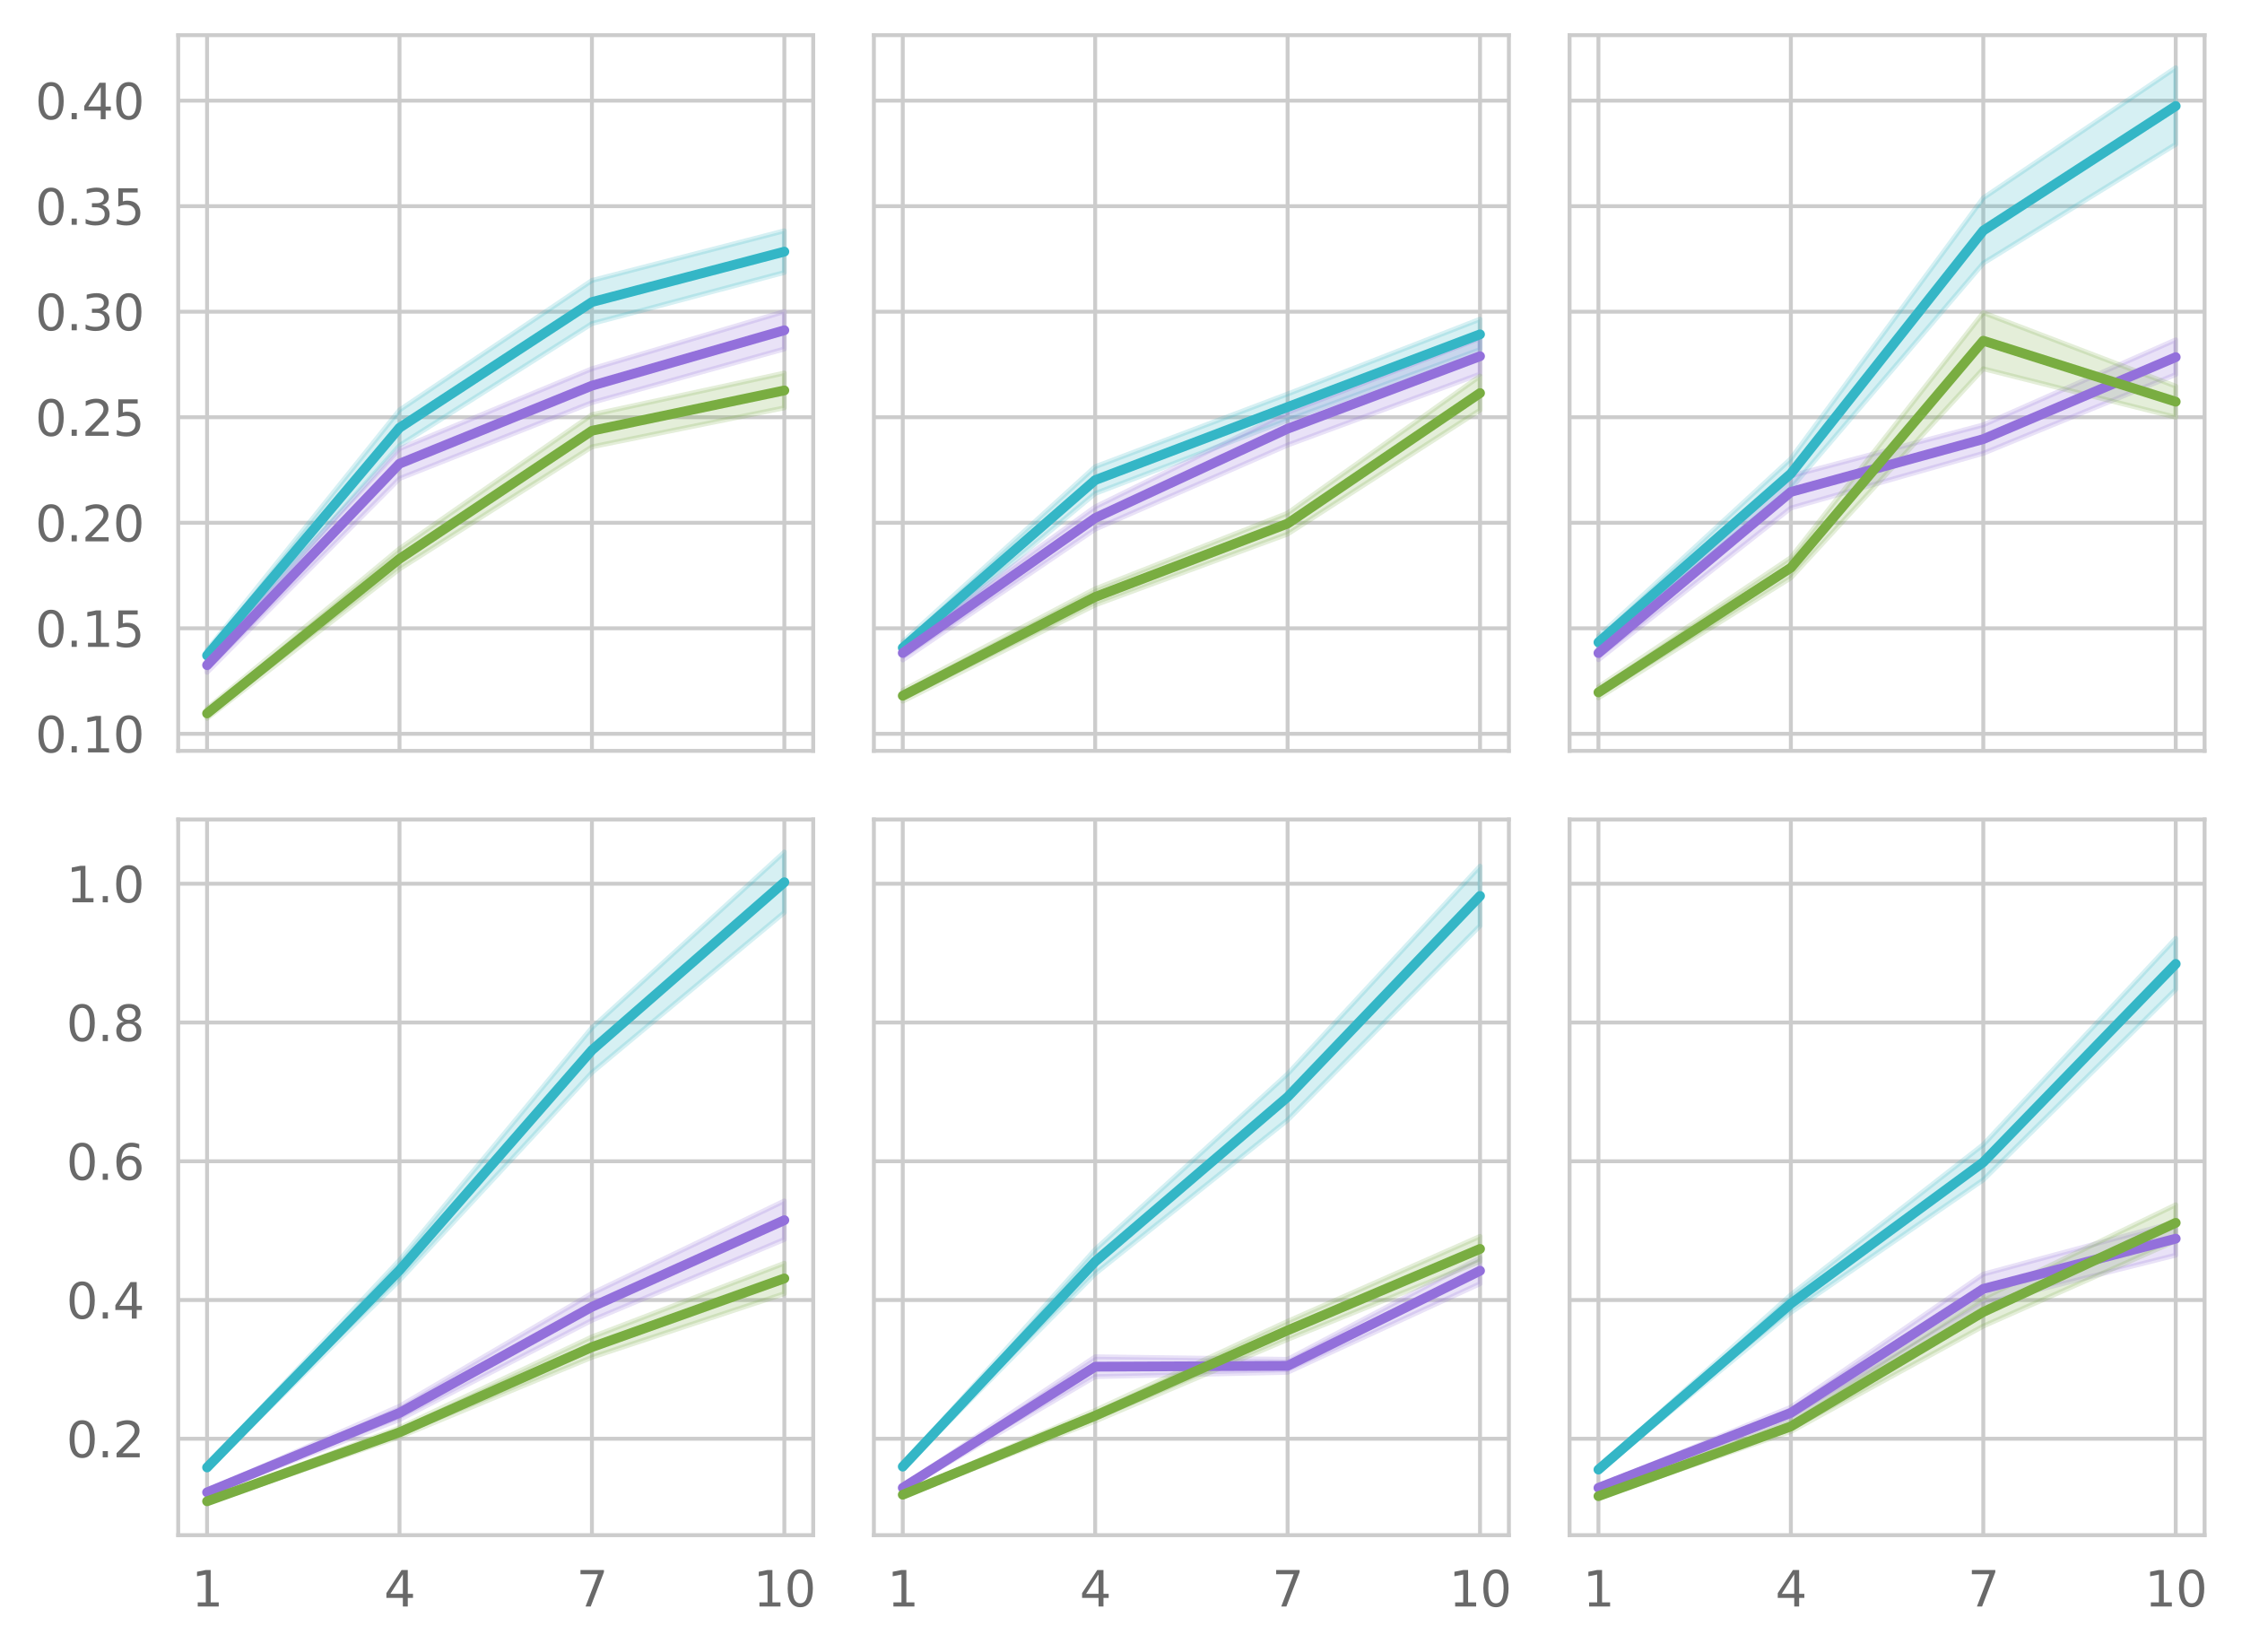 <?xml version="1.0" encoding="utf-8" standalone="no"?>
<!DOCTYPE svg PUBLIC "-//W3C//DTD SVG 1.1//EN"
  "http://www.w3.org/Graphics/SVG/1.1/DTD/svg11.dtd">
<svg xmlns:xlink="http://www.w3.org/1999/xlink" width="458.776pt" height="337.998pt" viewBox="0 0 458.776 337.998" xmlns="http://www.w3.org/2000/svg" version="1.1">
 <defs>
  <style type="text/css">*{stroke-linejoin: round; stroke-linecap: butt}</style>
 </defs>
 <g id="figure_1">
  <g id="patch_1">
   <path d="M 0 337.998 
L 458.776 337.998 
L 458.776 0 
L 0 0 
z
" style="fill: #ffffff"/>
  </g>
  <g id="axes_1">
   <g id="patch_2">
    <path d="M 36.466 153.638 
L 166.407 153.638 
L 166.407 7.2 
L 36.466 7.2 
z
" style="fill: #ffffff"/>
   </g>
   <g id="matplotlib.axis_1">
    <g id="xtick_1">
     <g id="line2d_1">
      <path d="M 42.372 153.638 
L 42.372 7.2 
" clip-path="url(#pba2d7ca637)" style="fill: none; stroke: #cccccc; stroke-width: 0.8; stroke-linecap: round"/>
     </g>
    </g>
    <g id="xtick_2">
     <g id="line2d_2">
      <path d="M 81.748 153.638 
L 81.748 7.2 
" clip-path="url(#pba2d7ca637)" style="fill: none; stroke: #cccccc; stroke-width: 0.8; stroke-linecap: round"/>
     </g>
    </g>
    <g id="xtick_3">
     <g id="line2d_3">
      <path d="M 121.124 153.638 
L 121.124 7.2 
" clip-path="url(#pba2d7ca637)" style="fill: none; stroke: #cccccc; stroke-width: 0.8; stroke-linecap: round"/>
     </g>
    </g>
    <g id="xtick_4">
     <g id="line2d_4">
      <path d="M 160.5 153.638 
L 160.5 7.2 
" clip-path="url(#pba2d7ca637)" style="fill: none; stroke: #cccccc; stroke-width: 0.8; stroke-linecap: round"/>
     </g>
    </g>
   </g>
   <g id="matplotlib.axis_2">
    <g id="ytick_1">
     <g id="line2d_5">
      <path d="M 36.466 150.156 
L 166.407 150.156 
" clip-path="url(#pba2d7ca637)" style="fill: none; stroke: #cccccc; stroke-width: 0.8; stroke-linecap: round"/>
     </g>
     <g id="text_1">
      <!-- 0.10 -->
      <g style="fill: #696969" transform="translate(7.2 153.955) scale(0.1 -0.1)">
       <defs>
        <path id="DejaVuSans-30" d="M 2034 4250 
Q 1547 4250 1301 3770 
Q 1056 3291 1056 2328 
Q 1056 1369 1301 889 
Q 1547 409 2034 409 
Q 2525 409 2770 889 
Q 3016 1369 3016 2328 
Q 3016 3291 2770 3770 
Q 2525 4250 2034 4250 
z
M 2034 4750 
Q 2819 4750 3233 4129 
Q 3647 3509 3647 2328 
Q 3647 1150 3233 529 
Q 2819 -91 2034 -91 
Q 1250 -91 836 529 
Q 422 1150 422 2328 
Q 422 3509 836 4129 
Q 1250 4750 2034 4750 
z
" transform="scale(0.016)"/>
        <path id="DejaVuSans-2e" d="M 684 794 
L 1344 794 
L 1344 0 
L 684 0 
L 684 794 
z
" transform="scale(0.016)"/>
        <path id="DejaVuSans-31" d="M 794 531 
L 1825 531 
L 1825 4091 
L 703 3866 
L 703 4441 
L 1819 4666 
L 2450 4666 
L 2450 531 
L 3481 531 
L 3481 0 
L 794 0 
L 794 531 
z
" transform="scale(0.016)"/>
       </defs>
       <use xlink:href="#DejaVuSans-30"/>
       <use xlink:href="#DejaVuSans-2e" x="63.623"/>
       <use xlink:href="#DejaVuSans-31" x="95.41"/>
       <use xlink:href="#DejaVuSans-30" x="159.033"/>
      </g>
     </g>
    </g>
    <g id="ytick_2">
     <g id="line2d_6">
      <path d="M 36.466 128.563 
L 166.407 128.563 
" clip-path="url(#pba2d7ca637)" style="fill: none; stroke: #cccccc; stroke-width: 0.8; stroke-linecap: round"/>
     </g>
     <g id="text_2">
      <!-- 0.15 -->
      <g style="fill: #696969" transform="translate(7.2 132.362) scale(0.1 -0.1)">
       <defs>
        <path id="DejaVuSans-35" d="M 691 4666 
L 3169 4666 
L 3169 4134 
L 1269 4134 
L 1269 2991 
Q 1406 3038 1543 3061 
Q 1681 3084 1819 3084 
Q 2600 3084 3056 2656 
Q 3513 2228 3513 1497 
Q 3513 744 3044 326 
Q 2575 -91 1722 -91 
Q 1428 -91 1123 -41 
Q 819 9 494 109 
L 494 744 
Q 775 591 1075 516 
Q 1375 441 1709 441 
Q 2250 441 2565 725 
Q 2881 1009 2881 1497 
Q 2881 1984 2565 2268 
Q 2250 2553 1709 2553 
Q 1456 2553 1204 2497 
Q 953 2441 691 2322 
L 691 4666 
z
" transform="scale(0.016)"/>
       </defs>
       <use xlink:href="#DejaVuSans-30"/>
       <use xlink:href="#DejaVuSans-2e" x="63.623"/>
       <use xlink:href="#DejaVuSans-31" x="95.41"/>
       <use xlink:href="#DejaVuSans-35" x="159.033"/>
      </g>
     </g>
    </g>
    <g id="ytick_3">
     <g id="line2d_7">
      <path d="M 36.466 106.97 
L 166.407 106.97 
" clip-path="url(#pba2d7ca637)" style="fill: none; stroke: #cccccc; stroke-width: 0.8; stroke-linecap: round"/>
     </g>
     <g id="text_3">
      <!-- 0.20 -->
      <g style="fill: #696969" transform="translate(7.2 110.769) scale(0.1 -0.1)">
       <defs>
        <path id="DejaVuSans-32" d="M 1228 531 
L 3431 531 
L 3431 0 
L 469 0 
L 469 531 
Q 828 903 1448 1529 
Q 2069 2156 2228 2338 
Q 2531 2678 2651 2914 
Q 2772 3150 2772 3378 
Q 2772 3750 2511 3984 
Q 2250 4219 1831 4219 
Q 1534 4219 1204 4116 
Q 875 4013 500 3803 
L 500 4441 
Q 881 4594 1212 4672 
Q 1544 4750 1819 4750 
Q 2544 4750 2975 4387 
Q 3406 4025 3406 3419 
Q 3406 3131 3298 2873 
Q 3191 2616 2906 2266 
Q 2828 2175 2409 1742 
Q 1991 1309 1228 531 
z
" transform="scale(0.016)"/>
       </defs>
       <use xlink:href="#DejaVuSans-30"/>
       <use xlink:href="#DejaVuSans-2e" x="63.623"/>
       <use xlink:href="#DejaVuSans-32" x="95.41"/>
       <use xlink:href="#DejaVuSans-30" x="159.033"/>
      </g>
     </g>
    </g>
    <g id="ytick_4">
     <g id="line2d_8">
      <path d="M 36.466 85.377 
L 166.407 85.377 
" clip-path="url(#pba2d7ca637)" style="fill: none; stroke: #cccccc; stroke-width: 0.8; stroke-linecap: round"/>
     </g>
     <g id="text_4">
      <!-- 0.25 -->
      <g style="fill: #696969" transform="translate(7.2 89.176) scale(0.1 -0.1)">
       <use xlink:href="#DejaVuSans-30"/>
       <use xlink:href="#DejaVuSans-2e" x="63.623"/>
       <use xlink:href="#DejaVuSans-32" x="95.41"/>
       <use xlink:href="#DejaVuSans-35" x="159.033"/>
      </g>
     </g>
    </g>
    <g id="ytick_5">
     <g id="line2d_9">
      <path d="M 36.466 63.784 
L 166.407 63.784 
" clip-path="url(#pba2d7ca637)" style="fill: none; stroke: #cccccc; stroke-width: 0.8; stroke-linecap: round"/>
     </g>
     <g id="text_5">
      <!-- 0.30 -->
      <g style="fill: #696969" transform="translate(7.2 67.583) scale(0.1 -0.1)">
       <defs>
        <path id="DejaVuSans-33" d="M 2597 2516 
Q 3050 2419 3304 2112 
Q 3559 1806 3559 1356 
Q 3559 666 3084 287 
Q 2609 -91 1734 -91 
Q 1441 -91 1130 -33 
Q 819 25 488 141 
L 488 750 
Q 750 597 1062 519 
Q 1375 441 1716 441 
Q 2309 441 2620 675 
Q 2931 909 2931 1356 
Q 2931 1769 2642 2001 
Q 2353 2234 1838 2234 
L 1294 2234 
L 1294 2753 
L 1863 2753 
Q 2328 2753 2575 2939 
Q 2822 3125 2822 3475 
Q 2822 3834 2567 4026 
Q 2313 4219 1838 4219 
Q 1578 4219 1281 4162 
Q 984 4106 628 3988 
L 628 4550 
Q 988 4650 1302 4700 
Q 1616 4750 1894 4750 
Q 2613 4750 3031 4423 
Q 3450 4097 3450 3541 
Q 3450 3153 3228 2886 
Q 3006 2619 2597 2516 
z
" transform="scale(0.016)"/>
       </defs>
       <use xlink:href="#DejaVuSans-30"/>
       <use xlink:href="#DejaVuSans-2e" x="63.623"/>
       <use xlink:href="#DejaVuSans-33" x="95.41"/>
       <use xlink:href="#DejaVuSans-30" x="159.033"/>
      </g>
     </g>
    </g>
    <g id="ytick_6">
     <g id="line2d_10">
      <path d="M 36.466 42.191 
L 166.407 42.191 
" clip-path="url(#pba2d7ca637)" style="fill: none; stroke: #cccccc; stroke-width: 0.8; stroke-linecap: round"/>
     </g>
     <g id="text_6">
      <!-- 0.35 -->
      <g style="fill: #696969" transform="translate(7.2 45.99) scale(0.1 -0.1)">
       <use xlink:href="#DejaVuSans-30"/>
       <use xlink:href="#DejaVuSans-2e" x="63.623"/>
       <use xlink:href="#DejaVuSans-33" x="95.41"/>
       <use xlink:href="#DejaVuSans-35" x="159.033"/>
      </g>
     </g>
    </g>
    <g id="ytick_7">
     <g id="line2d_11">
      <path d="M 36.466 20.598 
L 166.407 20.598 
" clip-path="url(#pba2d7ca637)" style="fill: none; stroke: #cccccc; stroke-width: 0.8; stroke-linecap: round"/>
     </g>
     <g id="text_7">
      <!-- 0.40 -->
      <g style="fill: #696969" transform="translate(7.2 24.397) scale(0.1 -0.1)">
       <defs>
        <path id="DejaVuSans-34" d="M 2419 4116 
L 825 1625 
L 2419 1625 
L 2419 4116 
z
M 2253 4666 
L 3047 4666 
L 3047 1625 
L 3713 1625 
L 3713 1100 
L 3047 1100 
L 3047 0 
L 2419 0 
L 2419 1100 
L 313 1100 
L 313 1709 
L 2253 4666 
z
" transform="scale(0.016)"/>
       </defs>
       <use xlink:href="#DejaVuSans-30"/>
       <use xlink:href="#DejaVuSans-2e" x="63.623"/>
       <use xlink:href="#DejaVuSans-34" x="95.41"/>
       <use xlink:href="#DejaVuSans-30" x="159.033"/>
      </g>
     </g>
    </g>
   </g>
   <g id="PolyCollection_1">
    <defs>
     <path id="m71ce80c321" d="M 42.372 -204.983 
L 42.372 -202.789 
L 81.748 -246.843 
L 121.124 -271.783 
L 160.5 -282.243 
L 160.5 -290.776 
L 160.5 -290.776 
L 121.124 -280.61 
L 81.748 -254.098 
L 42.372 -204.983 
z
" style="stroke: #34b6c6; stroke-opacity: 0.2"/>
    </defs>
    <g clip-path="url(#pba2d7ca637)">
     <use xlink:href="#m71ce80c321" x="0" y="337.998" style="fill: #34b6c6; fill-opacity: 0.2; stroke: #34b6c6; stroke-opacity: 0.2"/>
    </g>
   </g>
   <g id="PolyCollection_2">
    <defs>
     <path id="m68184eebaf" d="M 42.372 -203.389 
L 42.372 -200.418 
L 81.748 -240.071 
L 121.124 -255.623 
L 160.5 -266.596 
L 160.5 -274.249 
L 160.5 -274.249 
L 121.124 -262.55 
L 81.748 -246.169 
L 42.372 -203.389 
z
" style="stroke: #9370db; stroke-opacity: 0.2"/>
    </defs>
    <g clip-path="url(#pba2d7ca637)">
     <use xlink:href="#m68184eebaf" x="0" y="337.998" style="fill: #9370db; fill-opacity: 0.2; stroke: #9370db; stroke-opacity: 0.2"/>
    </g>
   </g>
   <g id="PolyCollection_3">
    <defs>
     <path id="mfb32cacf10" d="M 42.372 -193.02 
L 42.372 -191.016 
L 81.748 -221.57 
L 121.124 -246.571 
L 160.5 -254.552 
L 160.5 -261.669 
L 160.5 -261.669 
L 121.124 -253.152 
L 81.748 -225.734 
L 42.372 -193.02 
z
" style="stroke: #79ad41; stroke-opacity: 0.2"/>
    </defs>
    <g clip-path="url(#pba2d7ca637)">
     <use xlink:href="#mfb32cacf10" x="0" y="337.998" style="fill: #79ad41; fill-opacity: 0.2; stroke: #79ad41; stroke-opacity: 0.2"/>
    </g>
   </g>
   <g id="line2d_12">
    <path d="M 42.372 134.112 
L 81.748 87.528 
L 121.124 61.802 
L 160.5 51.489 
" clip-path="url(#pba2d7ca637)" style="fill: none; stroke: #34b6c6; stroke-width: 2; stroke-linecap: round"/>
   </g>
   <g id="line2d_13">
    <path d="M 42.372 136.095 
L 81.748 94.878 
L 121.124 78.912 
L 160.5 67.576 
" clip-path="url(#pba2d7ca637)" style="fill: none; stroke: #9370db; stroke-width: 2; stroke-linecap: round"/>
   </g>
   <g id="line2d_14">
    <path d="M 42.372 145.98 
L 81.748 114.346 
L 121.124 88.136 
L 160.5 79.888 
" clip-path="url(#pba2d7ca637)" style="fill: none; stroke: #79ad41; stroke-width: 2; stroke-linecap: round"/>
   </g>
   <g id="patch_3">
    <path d="M 36.466 153.638 
L 36.466 7.2 
" style="fill: none; stroke: #cccccc; stroke-width: 0.8; stroke-linejoin: miter; stroke-linecap: square"/>
   </g>
   <g id="patch_4">
    <path d="M 166.407 153.638 
L 166.407 7.2 
" style="fill: none; stroke: #cccccc; stroke-width: 0.8; stroke-linejoin: miter; stroke-linecap: square"/>
   </g>
   <g id="patch_5">
    <path d="M 36.466 153.638 
L 166.407 153.638 
" style="fill: none; stroke: #cccccc; stroke-width: 0.8; stroke-linejoin: miter; stroke-linecap: square"/>
   </g>
   <g id="patch_6">
    <path d="M 36.466 7.2 
L 166.407 7.2 
" style="fill: none; stroke: #cccccc; stroke-width: 0.8; stroke-linejoin: miter; stroke-linecap: square"/>
   </g>
  </g>
  <g id="axes_2">
   <g id="patch_7">
    <path d="M 178.822 153.638 
L 308.763 153.638 
L 308.763 7.2 
L 178.822 7.2 
z
" style="fill: #ffffff"/>
   </g>
   <g id="matplotlib.axis_3">
    <g id="xtick_5">
     <g id="line2d_15">
      <path d="M 184.729 153.638 
L 184.729 7.2 
" clip-path="url(#p84f4c139ba)" style="fill: none; stroke: #cccccc; stroke-width: 0.8; stroke-linecap: round"/>
     </g>
    </g>
    <g id="xtick_6">
     <g id="line2d_16">
      <path d="M 224.105 153.638 
L 224.105 7.2 
" clip-path="url(#p84f4c139ba)" style="fill: none; stroke: #cccccc; stroke-width: 0.8; stroke-linecap: round"/>
     </g>
    </g>
    <g id="xtick_7">
     <g id="line2d_17">
      <path d="M 263.481 153.638 
L 263.481 7.2 
" clip-path="url(#p84f4c139ba)" style="fill: none; stroke: #cccccc; stroke-width: 0.8; stroke-linecap: round"/>
     </g>
    </g>
    <g id="xtick_8">
     <g id="line2d_18">
      <path d="M 302.857 153.638 
L 302.857 7.2 
" clip-path="url(#p84f4c139ba)" style="fill: none; stroke: #cccccc; stroke-width: 0.8; stroke-linecap: round"/>
     </g>
    </g>
   </g>
   <g id="matplotlib.axis_4">
    <g id="ytick_8">
     <g id="line2d_19">
      <path d="M 178.822 150.156 
L 308.763 150.156 
" clip-path="url(#p84f4c139ba)" style="fill: none; stroke: #cccccc; stroke-width: 0.8; stroke-linecap: round"/>
     </g>
    </g>
    <g id="ytick_9">
     <g id="line2d_20">
      <path d="M 178.822 128.563 
L 308.763 128.563 
" clip-path="url(#p84f4c139ba)" style="fill: none; stroke: #cccccc; stroke-width: 0.8; stroke-linecap: round"/>
     </g>
    </g>
    <g id="ytick_10">
     <g id="line2d_21">
      <path d="M 178.822 106.97 
L 308.763 106.97 
" clip-path="url(#p84f4c139ba)" style="fill: none; stroke: #cccccc; stroke-width: 0.8; stroke-linecap: round"/>
     </g>
    </g>
    <g id="ytick_11">
     <g id="line2d_22">
      <path d="M 178.822 85.377 
L 308.763 85.377 
" clip-path="url(#p84f4c139ba)" style="fill: none; stroke: #cccccc; stroke-width: 0.8; stroke-linecap: round"/>
     </g>
    </g>
    <g id="ytick_12">
     <g id="line2d_23">
      <path d="M 178.822 63.784 
L 308.763 63.784 
" clip-path="url(#p84f4c139ba)" style="fill: none; stroke: #cccccc; stroke-width: 0.8; stroke-linecap: round"/>
     </g>
    </g>
    <g id="ytick_13">
     <g id="line2d_24">
      <path d="M 178.822 42.191 
L 308.763 42.191 
" clip-path="url(#p84f4c139ba)" style="fill: none; stroke: #cccccc; stroke-width: 0.8; stroke-linecap: round"/>
     </g>
    </g>
    <g id="ytick_14">
     <g id="line2d_25">
      <path d="M 178.822 20.598 
L 308.763 20.598 
" clip-path="url(#p84f4c139ba)" style="fill: none; stroke: #cccccc; stroke-width: 0.8; stroke-linecap: round"/>
     </g>
    </g>
   </g>
   <g id="PolyCollection_4">
    <defs>
     <path id="m570b31048a" d="M 184.729 -206.645 
L 184.729 -204.244 
L 224.105 -237.027 
L 263.481 -252.043 
L 302.857 -266.475 
L 302.857 -272.694 
L 302.857 -272.694 
L 263.481 -257.38 
L 224.105 -242.503 
L 184.729 -206.645 
z
" style="stroke: #34b6c6; stroke-opacity: 0.2"/>
    </defs>
    <g clip-path="url(#p84f4c139ba)">
     <use xlink:href="#m570b31048a" x="0" y="337.998" style="fill: #34b6c6; fill-opacity: 0.2; stroke: #34b6c6; stroke-opacity: 0.2"/>
    </g>
   </g>
   <g id="PolyCollection_5">
    <defs>
     <path id="m0df72a0b49" d="M 184.729 -205.825 
L 184.729 -202.957 
L 224.105 -229.711 
L 263.481 -246.925 
L 302.857 -261.457 
L 302.857 -268.764 
L 302.857 -268.764 
L 263.481 -253.628 
L 224.105 -234.289 
L 184.729 -205.825 
z
" style="stroke: #9370db; stroke-opacity: 0.2"/>
    </defs>
    <g clip-path="url(#p84f4c139ba)">
     <use xlink:href="#m0df72a0b49" x="0" y="337.998" style="fill: #9370db; fill-opacity: 0.2; stroke: #9370db; stroke-opacity: 0.2"/>
    </g>
   </g>
   <g id="PolyCollection_6">
    <defs>
     <path id="me1d566128f" d="M 184.729 -196.751 
L 184.729 -194.523 
L 224.105 -214.212 
L 263.481 -228.722 
L 302.857 -254.09 
L 302.857 -261.051 
L 302.857 -261.051 
L 263.481 -233.006 
L 224.105 -217.511 
L 184.729 -196.751 
z
" style="stroke: #79ad41; stroke-opacity: 0.2"/>
    </defs>
    <g clip-path="url(#p84f4c139ba)">
     <use xlink:href="#me1d566128f" x="0" y="337.998" style="fill: #79ad41; fill-opacity: 0.2; stroke: #79ad41; stroke-opacity: 0.2"/>
    </g>
   </g>
   <g id="line2d_26">
    <path d="M 184.729 132.553 
L 224.105 98.233 
L 263.481 83.287 
L 302.857 68.413 
" clip-path="url(#p84f4c139ba)" style="fill: none; stroke: #34b6c6; stroke-width: 2; stroke-linecap: round"/>
   </g>
   <g id="line2d_27">
    <path d="M 184.729 133.607 
L 224.105 105.998 
L 263.481 87.722 
L 302.857 72.887 
" clip-path="url(#p84f4c139ba)" style="fill: none; stroke: #9370db; stroke-width: 2; stroke-linecap: round"/>
   </g>
   <g id="line2d_28">
    <path d="M 184.729 142.361 
L 224.105 122.137 
L 263.481 107.134 
L 302.857 80.428 
" clip-path="url(#p84f4c139ba)" style="fill: none; stroke: #79ad41; stroke-width: 2; stroke-linecap: round"/>
   </g>
   <g id="patch_8">
    <path d="M 178.822 153.638 
L 178.822 7.2 
" style="fill: none; stroke: #cccccc; stroke-width: 0.8; stroke-linejoin: miter; stroke-linecap: square"/>
   </g>
   <g id="patch_9">
    <path d="M 308.763 153.638 
L 308.763 7.2 
" style="fill: none; stroke: #cccccc; stroke-width: 0.8; stroke-linejoin: miter; stroke-linecap: square"/>
   </g>
   <g id="patch_10">
    <path d="M 178.822 153.638 
L 308.763 153.638 
" style="fill: none; stroke: #cccccc; stroke-width: 0.8; stroke-linejoin: miter; stroke-linecap: square"/>
   </g>
   <g id="patch_11">
    <path d="M 178.822 7.2 
L 308.763 7.2 
" style="fill: none; stroke: #cccccc; stroke-width: 0.8; stroke-linejoin: miter; stroke-linecap: square"/>
   </g>
  </g>
  <g id="axes_3">
   <g id="patch_12">
    <path d="M 321.179 153.638 
L 451.12 153.638 
L 451.12 7.2 
L 321.179 7.2 
z
" style="fill: #ffffff"/>
   </g>
   <g id="matplotlib.axis_5">
    <g id="xtick_9">
     <g id="line2d_29">
      <path d="M 327.085 153.638 
L 327.085 7.2 
" clip-path="url(#p52904d6967)" style="fill: none; stroke: #cccccc; stroke-width: 0.8; stroke-linecap: round"/>
     </g>
    </g>
    <g id="xtick_10">
     <g id="line2d_30">
      <path d="M 366.461 153.638 
L 366.461 7.2 
" clip-path="url(#p52904d6967)" style="fill: none; stroke: #cccccc; stroke-width: 0.8; stroke-linecap: round"/>
     </g>
    </g>
    <g id="xtick_11">
     <g id="line2d_31">
      <path d="M 405.837 153.638 
L 405.837 7.2 
" clip-path="url(#p52904d6967)" style="fill: none; stroke: #cccccc; stroke-width: 0.8; stroke-linecap: round"/>
     </g>
    </g>
    <g id="xtick_12">
     <g id="line2d_32">
      <path d="M 445.214 153.638 
L 445.214 7.2 
" clip-path="url(#p52904d6967)" style="fill: none; stroke: #cccccc; stroke-width: 0.8; stroke-linecap: round"/>
     </g>
    </g>
   </g>
   <g id="matplotlib.axis_6">
    <g id="ytick_15">
     <g id="line2d_33">
      <path d="M 321.179 150.156 
L 451.12 150.156 
" clip-path="url(#p52904d6967)" style="fill: none; stroke: #cccccc; stroke-width: 0.8; stroke-linecap: round"/>
     </g>
    </g>
    <g id="ytick_16">
     <g id="line2d_34">
      <path d="M 321.179 128.563 
L 451.12 128.563 
" clip-path="url(#p52904d6967)" style="fill: none; stroke: #cccccc; stroke-width: 0.8; stroke-linecap: round"/>
     </g>
    </g>
    <g id="ytick_17">
     <g id="line2d_35">
      <path d="M 321.179 106.97 
L 451.12 106.97 
" clip-path="url(#p52904d6967)" style="fill: none; stroke: #cccccc; stroke-width: 0.8; stroke-linecap: round"/>
     </g>
    </g>
    <g id="ytick_18">
     <g id="line2d_36">
      <path d="M 321.179 85.377 
L 451.12 85.377 
" clip-path="url(#p52904d6967)" style="fill: none; stroke: #cccccc; stroke-width: 0.8; stroke-linecap: round"/>
     </g>
    </g>
    <g id="ytick_19">
     <g id="line2d_37">
      <path d="M 321.179 63.784 
L 451.12 63.784 
" clip-path="url(#p52904d6967)" style="fill: none; stroke: #cccccc; stroke-width: 0.8; stroke-linecap: round"/>
     </g>
    </g>
    <g id="ytick_20">
     <g id="line2d_38">
      <path d="M 321.179 42.191 
L 451.12 42.191 
" clip-path="url(#p52904d6967)" style="fill: none; stroke: #cccccc; stroke-width: 0.8; stroke-linecap: round"/>
     </g>
    </g>
    <g id="ytick_21">
     <g id="line2d_39">
      <path d="M 321.179 20.598 
L 451.12 20.598 
" clip-path="url(#p52904d6967)" style="fill: none; stroke: #cccccc; stroke-width: 0.8; stroke-linecap: round"/>
     </g>
    </g>
   </g>
   <g id="PolyCollection_7">
    <defs>
     <path id="m6eaac9de29" d="M 327.085 -207.794 
L 327.085 -205.341 
L 366.461 -238.042 
L 405.837 -284.143 
L 445.214 -308.474 
L 445.214 -324.142 
L 445.214 -324.142 
L 405.837 -297.496 
L 366.461 -244.14 
L 327.085 -207.794 
z
" style="stroke: #34b6c6; stroke-opacity: 0.2"/>
    </defs>
    <g clip-path="url(#p52904d6967)">
     <use xlink:href="#m6eaac9de29" x="0" y="337.998" style="fill: #34b6c6; fill-opacity: 0.2; stroke: #34b6c6; stroke-opacity: 0.2"/>
    </g>
   </g>
   <g id="PolyCollection_8">
    <defs>
     <path id="m0c87115cd0" d="M 327.085 -205.76 
L 327.085 -202.996 
L 366.461 -234.051 
L 405.837 -245.241 
L 445.214 -261.371 
L 445.214 -268.471 
L 445.214 -268.471 
L 405.837 -251.062 
L 366.461 -240.633 
L 327.085 -205.76 
z
" style="stroke: #9370db; stroke-opacity: 0.2"/>
    </defs>
    <g clip-path="url(#p52904d6967)">
     <use xlink:href="#m0c87115cd0" x="0" y="337.998" style="fill: #9370db; fill-opacity: 0.2; stroke: #9370db; stroke-opacity: 0.2"/>
    </g>
   </g>
   <g id="PolyCollection_9">
    <defs>
     <path id="m09f138b8fc" d="M 327.085 -197.46 
L 327.085 -195.197 
L 366.461 -219.761 
L 405.837 -262.545 
L 445.214 -252.634 
L 445.214 -258.974 
L 445.214 -258.974 
L 405.837 -274.016 
L 366.461 -223.907 
L 327.085 -197.46 
z
" style="stroke: #79ad41; stroke-opacity: 0.2"/>
    </defs>
    <g clip-path="url(#p52904d6967)">
     <use xlink:href="#m09f138b8fc" x="0" y="337.998" style="fill: #79ad41; fill-opacity: 0.2; stroke: #79ad41; stroke-opacity: 0.2"/>
    </g>
   </g>
   <g id="line2d_40">
    <path d="M 327.085 131.431 
L 366.461 96.908 
L 405.837 47.179 
L 445.214 21.69 
" clip-path="url(#p52904d6967)" style="fill: none; stroke: #34b6c6; stroke-width: 2; stroke-linecap: round"/>
   </g>
   <g id="line2d_41">
    <path d="M 327.085 133.62 
L 366.461 100.656 
L 405.837 89.847 
L 445.214 73.077 
" clip-path="url(#p52904d6967)" style="fill: none; stroke: #9370db; stroke-width: 2; stroke-linecap: round"/>
   </g>
   <g id="line2d_42">
    <path d="M 327.085 141.67 
L 366.461 116.164 
L 405.837 69.718 
L 445.214 82.194 
" clip-path="url(#p52904d6967)" style="fill: none; stroke: #79ad41; stroke-width: 2; stroke-linecap: round"/>
   </g>
   <g id="patch_13">
    <path d="M 321.179 153.638 
L 321.179 7.2 
" style="fill: none; stroke: #cccccc; stroke-width: 0.8; stroke-linejoin: miter; stroke-linecap: square"/>
   </g>
   <g id="patch_14">
    <path d="M 451.12 153.638 
L 451.12 7.2 
" style="fill: none; stroke: #cccccc; stroke-width: 0.8; stroke-linejoin: miter; stroke-linecap: square"/>
   </g>
   <g id="patch_15">
    <path d="M 321.179 153.638 
L 451.12 153.638 
" style="fill: none; stroke: #cccccc; stroke-width: 0.8; stroke-linejoin: miter; stroke-linecap: square"/>
   </g>
   <g id="patch_16">
    <path d="M 321.179 7.2 
L 451.12 7.2 
" style="fill: none; stroke: #cccccc; stroke-width: 0.8; stroke-linejoin: miter; stroke-linecap: square"/>
   </g>
  </g>
  <g id="axes_4">
   <g id="patch_17">
    <path d="M 36.466 314.12 
L 166.407 314.12 
L 166.407 167.682 
L 36.466 167.682 
z
" style="fill: #ffffff"/>
   </g>
   <g id="matplotlib.axis_7">
    <g id="xtick_13">
     <g id="line2d_43">
      <path d="M 42.372 314.12 
L 42.372 167.682 
" clip-path="url(#p9c74f49450)" style="fill: none; stroke: #cccccc; stroke-width: 0.8; stroke-linecap: round"/>
     </g>
     <g id="text_8">
      <!-- 1 -->
      <g style="fill: #696969" transform="translate(39.191 328.718) scale(0.1 -0.1)">
       <use xlink:href="#DejaVuSans-31"/>
      </g>
     </g>
    </g>
    <g id="xtick_14">
     <g id="line2d_44">
      <path d="M 81.748 314.12 
L 81.748 167.682 
" clip-path="url(#p9c74f49450)" style="fill: none; stroke: #cccccc; stroke-width: 0.8; stroke-linecap: round"/>
     </g>
     <g id="text_9">
      <!-- 4 -->
      <g style="fill: #696969" transform="translate(78.567 328.718) scale(0.1 -0.1)">
       <use xlink:href="#DejaVuSans-34"/>
      </g>
     </g>
    </g>
    <g id="xtick_15">
     <g id="line2d_45">
      <path d="M 121.124 314.12 
L 121.124 167.682 
" clip-path="url(#p9c74f49450)" style="fill: none; stroke: #cccccc; stroke-width: 0.8; stroke-linecap: round"/>
     </g>
     <g id="text_10">
      <!-- 7 -->
      <g style="fill: #696969" transform="translate(117.943 328.718) scale(0.1 -0.1)">
       <defs>
        <path id="DejaVuSans-37" d="M 525 4666 
L 3525 4666 
L 3525 4397 
L 1831 0 
L 1172 0 
L 2766 4134 
L 525 4134 
L 525 4666 
z
" transform="scale(0.016)"/>
       </defs>
       <use xlink:href="#DejaVuSans-37"/>
      </g>
     </g>
    </g>
    <g id="xtick_16">
     <g id="line2d_46">
      <path d="M 160.5 314.12 
L 160.5 167.682 
" clip-path="url(#p9c74f49450)" style="fill: none; stroke: #cccccc; stroke-width: 0.8; stroke-linecap: round"/>
     </g>
     <g id="text_11">
      <!-- 10 -->
      <g style="fill: #696969" transform="translate(154.138 328.718) scale(0.1 -0.1)">
       <use xlink:href="#DejaVuSans-31"/>
       <use xlink:href="#DejaVuSans-30" x="63.623"/>
      </g>
     </g>
    </g>
   </g>
   <g id="matplotlib.axis_8">
    <g id="ytick_22">
     <g id="line2d_47">
      <path d="M 36.466 294.395 
L 166.407 294.395 
" clip-path="url(#p9c74f49450)" style="fill: none; stroke: #cccccc; stroke-width: 0.8; stroke-linecap: round"/>
     </g>
     <g id="text_12">
      <!-- 0.2 -->
      <g style="fill: #696969" transform="translate(13.562 298.194) scale(0.1 -0.1)">
       <use xlink:href="#DejaVuSans-30"/>
       <use xlink:href="#DejaVuSans-2e" x="63.623"/>
       <use xlink:href="#DejaVuSans-32" x="95.41"/>
      </g>
     </g>
    </g>
    <g id="ytick_23">
     <g id="line2d_48">
      <path d="M 36.466 266.003 
L 166.407 266.003 
" clip-path="url(#p9c74f49450)" style="fill: none; stroke: #cccccc; stroke-width: 0.8; stroke-linecap: round"/>
     </g>
     <g id="text_13">
      <!-- 0.4 -->
      <g style="fill: #696969" transform="translate(13.562 269.803) scale(0.1 -0.1)">
       <use xlink:href="#DejaVuSans-30"/>
       <use xlink:href="#DejaVuSans-2e" x="63.623"/>
       <use xlink:href="#DejaVuSans-34" x="95.41"/>
      </g>
     </g>
    </g>
    <g id="ytick_24">
     <g id="line2d_49">
      <path d="M 36.466 237.612 
L 166.407 237.612 
" clip-path="url(#p9c74f49450)" style="fill: none; stroke: #cccccc; stroke-width: 0.8; stroke-linecap: round"/>
     </g>
     <g id="text_14">
      <!-- 0.6 -->
      <g style="fill: #696969" transform="translate(13.562 241.411) scale(0.1 -0.1)">
       <defs>
        <path id="DejaVuSans-36" d="M 2113 2584 
Q 1688 2584 1439 2293 
Q 1191 2003 1191 1497 
Q 1191 994 1439 701 
Q 1688 409 2113 409 
Q 2538 409 2786 701 
Q 3034 994 3034 1497 
Q 3034 2003 2786 2293 
Q 2538 2584 2113 2584 
z
M 3366 4563 
L 3366 3988 
Q 3128 4100 2886 4159 
Q 2644 4219 2406 4219 
Q 1781 4219 1451 3797 
Q 1122 3375 1075 2522 
Q 1259 2794 1537 2939 
Q 1816 3084 2150 3084 
Q 2853 3084 3261 2657 
Q 3669 2231 3669 1497 
Q 3669 778 3244 343 
Q 2819 -91 2113 -91 
Q 1303 -91 875 529 
Q 447 1150 447 2328 
Q 447 3434 972 4092 
Q 1497 4750 2381 4750 
Q 2619 4750 2861 4703 
Q 3103 4656 3366 4563 
z
" transform="scale(0.016)"/>
       </defs>
       <use xlink:href="#DejaVuSans-30"/>
       <use xlink:href="#DejaVuSans-2e" x="63.623"/>
       <use xlink:href="#DejaVuSans-36" x="95.41"/>
      </g>
     </g>
    </g>
    <g id="ytick_25">
     <g id="line2d_50">
      <path d="M 36.466 209.22 
L 166.407 209.22 
" clip-path="url(#p9c74f49450)" style="fill: none; stroke: #cccccc; stroke-width: 0.8; stroke-linecap: round"/>
     </g>
     <g id="text_15">
      <!-- 0.8 -->
      <g style="fill: #696969" transform="translate(13.562 213.019) scale(0.1 -0.1)">
       <defs>
        <path id="DejaVuSans-38" d="M 2034 2216 
Q 1584 2216 1326 1975 
Q 1069 1734 1069 1313 
Q 1069 891 1326 650 
Q 1584 409 2034 409 
Q 2484 409 2743 651 
Q 3003 894 3003 1313 
Q 3003 1734 2745 1975 
Q 2488 2216 2034 2216 
z
M 1403 2484 
Q 997 2584 770 2862 
Q 544 3141 544 3541 
Q 544 4100 942 4425 
Q 1341 4750 2034 4750 
Q 2731 4750 3128 4425 
Q 3525 4100 3525 3541 
Q 3525 3141 3298 2862 
Q 3072 2584 2669 2484 
Q 3125 2378 3379 2068 
Q 3634 1759 3634 1313 
Q 3634 634 3220 271 
Q 2806 -91 2034 -91 
Q 1263 -91 848 271 
Q 434 634 434 1313 
Q 434 1759 690 2068 
Q 947 2378 1403 2484 
z
M 1172 3481 
Q 1172 3119 1398 2916 
Q 1625 2713 2034 2713 
Q 2441 2713 2670 2916 
Q 2900 3119 2900 3481 
Q 2900 3844 2670 4047 
Q 2441 4250 2034 4250 
Q 1625 4250 1398 4047 
Q 1172 3844 1172 3481 
z
" transform="scale(0.016)"/>
       </defs>
       <use xlink:href="#DejaVuSans-30"/>
       <use xlink:href="#DejaVuSans-2e" x="63.623"/>
       <use xlink:href="#DejaVuSans-38" x="95.41"/>
      </g>
     </g>
    </g>
    <g id="ytick_26">
     <g id="line2d_51">
      <path d="M 36.466 180.828 
L 166.407 180.828 
" clip-path="url(#p9c74f49450)" style="fill: none; stroke: #cccccc; stroke-width: 0.8; stroke-linecap: round"/>
     </g>
     <g id="text_16">
      <!-- 1.0 -->
      <g style="fill: #696969" transform="translate(13.562 184.628) scale(0.1 -0.1)">
       <use xlink:href="#DejaVuSans-31"/>
       <use xlink:href="#DejaVuSans-2e" x="63.623"/>
       <use xlink:href="#DejaVuSans-30" x="95.41"/>
      </g>
     </g>
    </g>
   </g>
   <g id="PolyCollection_10">
    <defs>
     <path id="m3ffa14e8b3" d="M 42.372 -38.077 
L 42.372 -37.395 
L 81.748 -76.009 
L 121.124 -118.54 
L 160.5 -151.304 
L 160.5 -163.66 
L 160.5 -163.66 
L 121.124 -127.705 
L 81.748 -80.154 
L 42.372 -38.077 
z
" style="stroke: #34b6c6; stroke-opacity: 0.2"/>
    </defs>
    <g clip-path="url(#p9c74f49450)">
     <use xlink:href="#m3ffa14e8b3" x="0" y="337.998" style="fill: #34b6c6; fill-opacity: 0.2; stroke: #34b6c6; stroke-opacity: 0.2"/>
    </g>
   </g>
   <g id="PolyCollection_11">
    <defs>
     <path id="mbf7dc2d35d" d="M 42.372 -32.98 
L 42.372 -32.305 
L 81.748 -47.517 
L 121.124 -67.845 
L 160.5 -84.386 
L 160.5 -92.273 
L 160.5 -92.273 
L 121.124 -73.353 
L 81.748 -50.271 
L 42.372 -32.98 
z
" style="stroke: #9370db; stroke-opacity: 0.2"/>
    </defs>
    <g clip-path="url(#p9c74f49450)">
     <use xlink:href="#mbf7dc2d35d" x="0" y="337.998" style="fill: #9370db; fill-opacity: 0.2; stroke: #9370db; stroke-opacity: 0.2"/>
    </g>
   </g>
   <g id="PolyCollection_12">
    <defs>
     <path id="m7901092604" d="M 42.372 -31.085 
L 42.372 -30.534 
L 81.748 -43.978 
L 121.124 -60.279 
L 160.5 -73.302 
L 160.5 -79.52 
L 160.5 -79.52 
L 121.124 -64.452 
L 81.748 -45.869 
L 42.372 -31.085 
z
" style="stroke: #79ad41; stroke-opacity: 0.2"/>
    </defs>
    <g clip-path="url(#p9c74f49450)">
     <use xlink:href="#m7901092604" x="0" y="337.998" style="fill: #79ad41; fill-opacity: 0.2; stroke: #79ad41; stroke-opacity: 0.2"/>
    </g>
   </g>
   <g id="line2d_52">
    <path d="M 42.372 300.262 
L 81.748 259.916 
L 121.124 214.876 
L 160.5 180.516 
" clip-path="url(#p9c74f49450)" style="fill: none; stroke: #34b6c6; stroke-width: 2; stroke-linecap: round"/>
   </g>
   <g id="line2d_53">
    <path d="M 42.372 305.356 
L 81.748 289.104 
L 121.124 267.399 
L 160.5 249.668 
" clip-path="url(#p9c74f49450)" style="fill: none; stroke: #9370db; stroke-width: 2; stroke-linecap: round"/>
   </g>
   <g id="line2d_54">
    <path d="M 42.372 307.188 
L 81.748 293.075 
L 121.124 275.632 
L 160.5 261.587 
" clip-path="url(#p9c74f49450)" style="fill: none; stroke: #79ad41; stroke-width: 2; stroke-linecap: round"/>
   </g>
   <g id="patch_18">
    <path d="M 36.466 314.12 
L 36.466 167.682 
" style="fill: none; stroke: #cccccc; stroke-width: 0.8; stroke-linejoin: miter; stroke-linecap: square"/>
   </g>
   <g id="patch_19">
    <path d="M 166.407 314.12 
L 166.407 167.682 
" style="fill: none; stroke: #cccccc; stroke-width: 0.8; stroke-linejoin: miter; stroke-linecap: square"/>
   </g>
   <g id="patch_20">
    <path d="M 36.466 314.12 
L 166.407 314.12 
" style="fill: none; stroke: #cccccc; stroke-width: 0.8; stroke-linejoin: miter; stroke-linecap: square"/>
   </g>
   <g id="patch_21">
    <path d="M 36.466 167.682 
L 166.407 167.682 
" style="fill: none; stroke: #cccccc; stroke-width: 0.8; stroke-linejoin: miter; stroke-linecap: square"/>
   </g>
  </g>
  <g id="axes_5">
   <g id="patch_22">
    <path d="M 178.822 314.12 
L 308.763 314.12 
L 308.763 167.682 
L 178.822 167.682 
z
" style="fill: #ffffff"/>
   </g>
   <g id="matplotlib.axis_9">
    <g id="xtick_17">
     <g id="line2d_55">
      <path d="M 184.729 314.12 
L 184.729 167.682 
" clip-path="url(#p8546ad2c94)" style="fill: none; stroke: #cccccc; stroke-width: 0.8; stroke-linecap: round"/>
     </g>
     <g id="text_17">
      <!-- 1 -->
      <g style="fill: #696969" transform="translate(181.547 328.718) scale(0.1 -0.1)">
       <use xlink:href="#DejaVuSans-31"/>
      </g>
     </g>
    </g>
    <g id="xtick_18">
     <g id="line2d_56">
      <path d="M 224.105 314.12 
L 224.105 167.682 
" clip-path="url(#p8546ad2c94)" style="fill: none; stroke: #cccccc; stroke-width: 0.8; stroke-linecap: round"/>
     </g>
     <g id="text_18">
      <!-- 4 -->
      <g style="fill: #696969" transform="translate(220.924 328.718) scale(0.1 -0.1)">
       <use xlink:href="#DejaVuSans-34"/>
      </g>
     </g>
    </g>
    <g id="xtick_19">
     <g id="line2d_57">
      <path d="M 263.481 314.12 
L 263.481 167.682 
" clip-path="url(#p8546ad2c94)" style="fill: none; stroke: #cccccc; stroke-width: 0.8; stroke-linecap: round"/>
     </g>
     <g id="text_19">
      <!-- 7 -->
      <g style="fill: #696969" transform="translate(260.3 328.718) scale(0.1 -0.1)">
       <use xlink:href="#DejaVuSans-37"/>
      </g>
     </g>
    </g>
    <g id="xtick_20">
     <g id="line2d_58">
      <path d="M 302.857 314.12 
L 302.857 167.682 
" clip-path="url(#p8546ad2c94)" style="fill: none; stroke: #cccccc; stroke-width: 0.8; stroke-linecap: round"/>
     </g>
     <g id="text_20">
      <!-- 10 -->
      <g style="fill: #696969" transform="translate(296.494 328.718) scale(0.1 -0.1)">
       <use xlink:href="#DejaVuSans-31"/>
       <use xlink:href="#DejaVuSans-30" x="63.623"/>
      </g>
     </g>
    </g>
   </g>
   <g id="matplotlib.axis_10">
    <g id="ytick_27">
     <g id="line2d_59">
      <path d="M 178.822 294.395 
L 308.763 294.395 
" clip-path="url(#p8546ad2c94)" style="fill: none; stroke: #cccccc; stroke-width: 0.8; stroke-linecap: round"/>
     </g>
    </g>
    <g id="ytick_28">
     <g id="line2d_60">
      <path d="M 178.822 266.003 
L 308.763 266.003 
" clip-path="url(#p8546ad2c94)" style="fill: none; stroke: #cccccc; stroke-width: 0.8; stroke-linecap: round"/>
     </g>
    </g>
    <g id="ytick_29">
     <g id="line2d_61">
      <path d="M 178.822 237.612 
L 308.763 237.612 
" clip-path="url(#p8546ad2c94)" style="fill: none; stroke: #cccccc; stroke-width: 0.8; stroke-linecap: round"/>
     </g>
    </g>
    <g id="ytick_30">
     <g id="line2d_62">
      <path d="M 178.822 209.22 
L 308.763 209.22 
" clip-path="url(#p8546ad2c94)" style="fill: none; stroke: #cccccc; stroke-width: 0.8; stroke-linecap: round"/>
     </g>
    </g>
    <g id="ytick_31">
     <g id="line2d_63">
      <path d="M 178.822 180.828 
L 308.763 180.828 
" clip-path="url(#p8546ad2c94)" style="fill: none; stroke: #cccccc; stroke-width: 0.8; stroke-linecap: round"/>
     </g>
    </g>
   </g>
   <g id="PolyCollection_13">
    <defs>
     <path id="mf37a58ab76" d="M 184.729 -38.25 
L 184.729 -37.563 
L 224.105 -77.372 
L 263.481 -108.82 
L 302.857 -148.58 
L 302.857 -160.765 
L 302.857 -160.765 
L 263.481 -118.263 
L 224.105 -82.346 
L 184.729 -38.25 
z
" style="stroke: #34b6c6; stroke-opacity: 0.2"/>
    </defs>
    <g clip-path="url(#p8546ad2c94)">
     <use xlink:href="#mf37a58ab76" x="0" y="337.998" style="fill: #34b6c6; fill-opacity: 0.2; stroke: #34b6c6; stroke-opacity: 0.2"/>
    </g>
   </g>
   <g id="PolyCollection_14">
    <defs>
     <path id="m82dd43c863" d="M 184.729 -33.93 
L 184.729 -33.209 
L 224.105 -56.321 
L 263.481 -57.204 
L 302.857 -75.334 
L 302.857 -80.631 
L 302.857 -80.631 
L 263.481 -59.85 
L 224.105 -60.381 
L 184.729 -33.93 
z
" style="stroke: #9370db; stroke-opacity: 0.2"/>
    </defs>
    <g clip-path="url(#p8546ad2c94)">
     <use xlink:href="#m82dd43c863" x="0" y="337.998" style="fill: #9370db; fill-opacity: 0.2; stroke: #9370db; stroke-opacity: 0.2"/>
    </g>
   </g>
   <g id="PolyCollection_15">
    <defs>
     <path id="md219007a0a" d="M 184.729 -32.448 
L 184.729 -31.852 
L 224.105 -47.213 
L 263.481 -63.931 
L 302.857 -79.892 
L 302.857 -85.019 
L 302.857 -85.019 
L 263.481 -67.639 
L 224.105 -49.422 
L 184.729 -32.448 
z
" style="stroke: #79ad41; stroke-opacity: 0.2"/>
    </defs>
    <g clip-path="url(#p8546ad2c94)">
     <use xlink:href="#md219007a0a" x="0" y="337.998" style="fill: #79ad41; fill-opacity: 0.2; stroke: #79ad41; stroke-opacity: 0.2"/>
    </g>
   </g>
   <g id="line2d_64">
    <path d="M 184.729 300.092 
L 224.105 258.139 
L 263.481 224.456 
L 302.857 183.326 
" clip-path="url(#p8546ad2c94)" style="fill: none; stroke: #34b6c6; stroke-width: 2; stroke-linecap: round"/>
   </g>
   <g id="line2d_65">
    <path d="M 184.729 304.429 
L 224.105 279.647 
L 263.481 279.471 
L 302.857 260.016 
" clip-path="url(#p8546ad2c94)" style="fill: none; stroke: #9370db; stroke-width: 2; stroke-linecap: round"/>
   </g>
   <g id="line2d_66">
    <path d="M 184.729 305.848 
L 224.105 289.681 
L 263.481 272.213 
L 302.857 255.543 
" clip-path="url(#p8546ad2c94)" style="fill: none; stroke: #79ad41; stroke-width: 2; stroke-linecap: round"/>
   </g>
   <g id="patch_23">
    <path d="M 178.822 314.12 
L 178.822 167.682 
" style="fill: none; stroke: #cccccc; stroke-width: 0.8; stroke-linejoin: miter; stroke-linecap: square"/>
   </g>
   <g id="patch_24">
    <path d="M 308.763 314.12 
L 308.763 167.682 
" style="fill: none; stroke: #cccccc; stroke-width: 0.8; stroke-linejoin: miter; stroke-linecap: square"/>
   </g>
   <g id="patch_25">
    <path d="M 178.822 314.12 
L 308.763 314.12 
" style="fill: none; stroke: #cccccc; stroke-width: 0.8; stroke-linejoin: miter; stroke-linecap: square"/>
   </g>
   <g id="patch_26">
    <path d="M 178.822 167.682 
L 308.763 167.682 
" style="fill: none; stroke: #cccccc; stroke-width: 0.8; stroke-linejoin: miter; stroke-linecap: square"/>
   </g>
  </g>
  <g id="axes_6">
   <g id="patch_27">
    <path d="M 321.179 314.12 
L 451.12 314.12 
L 451.12 167.682 
L 321.179 167.682 
z
" style="fill: #ffffff"/>
   </g>
   <g id="matplotlib.axis_11">
    <g id="xtick_21">
     <g id="line2d_67">
      <path d="M 327.085 314.12 
L 327.085 167.682 
" clip-path="url(#p904f21809f)" style="fill: none; stroke: #cccccc; stroke-width: 0.8; stroke-linecap: round"/>
     </g>
     <g id="text_21">
      <!-- 1 -->
      <g style="fill: #696969" transform="translate(323.904 328.718) scale(0.1 -0.1)">
       <use xlink:href="#DejaVuSans-31"/>
      </g>
     </g>
    </g>
    <g id="xtick_22">
     <g id="line2d_68">
      <path d="M 366.461 314.12 
L 366.461 167.682 
" clip-path="url(#p904f21809f)" style="fill: none; stroke: #cccccc; stroke-width: 0.8; stroke-linecap: round"/>
     </g>
     <g id="text_22">
      <!-- 4 -->
      <g style="fill: #696969" transform="translate(363.28 328.718) scale(0.1 -0.1)">
       <use xlink:href="#DejaVuSans-34"/>
      </g>
     </g>
    </g>
    <g id="xtick_23">
     <g id="line2d_69">
      <path d="M 405.837 314.12 
L 405.837 167.682 
" clip-path="url(#p904f21809f)" style="fill: none; stroke: #cccccc; stroke-width: 0.8; stroke-linecap: round"/>
     </g>
     <g id="text_23">
      <!-- 7 -->
      <g style="fill: #696969" transform="translate(402.656 328.718) scale(0.1 -0.1)">
       <use xlink:href="#DejaVuSans-37"/>
      </g>
     </g>
    </g>
    <g id="xtick_24">
     <g id="line2d_70">
      <path d="M 445.214 314.12 
L 445.214 167.682 
" clip-path="url(#p904f21809f)" style="fill: none; stroke: #cccccc; stroke-width: 0.8; stroke-linecap: round"/>
     </g>
     <g id="text_24">
      <!-- 10 -->
      <g style="fill: #696969" transform="translate(438.851 328.718) scale(0.1 -0.1)">
       <use xlink:href="#DejaVuSans-31"/>
       <use xlink:href="#DejaVuSans-30" x="63.623"/>
      </g>
     </g>
    </g>
   </g>
   <g id="matplotlib.axis_12">
    <g id="ytick_32">
     <g id="line2d_71">
      <path d="M 321.179 294.395 
L 451.12 294.395 
" clip-path="url(#p904f21809f)" style="fill: none; stroke: #cccccc; stroke-width: 0.8; stroke-linecap: round"/>
     </g>
    </g>
    <g id="ytick_33">
     <g id="line2d_72">
      <path d="M 321.179 266.003 
L 451.12 266.003 
" clip-path="url(#p904f21809f)" style="fill: none; stroke: #cccccc; stroke-width: 0.8; stroke-linecap: round"/>
     </g>
    </g>
    <g id="ytick_34">
     <g id="line2d_73">
      <path d="M 321.179 237.612 
L 451.12 237.612 
" clip-path="url(#p904f21809f)" style="fill: none; stroke: #cccccc; stroke-width: 0.8; stroke-linecap: round"/>
     </g>
    </g>
    <g id="ytick_35">
     <g id="line2d_74">
      <path d="M 321.179 209.22 
L 451.12 209.22 
" clip-path="url(#p904f21809f)" style="fill: none; stroke: #cccccc; stroke-width: 0.8; stroke-linecap: round"/>
     </g>
    </g>
    <g id="ytick_36">
     <g id="line2d_75">
      <path d="M 321.179 180.828 
L 451.12 180.828 
" clip-path="url(#p904f21809f)" style="fill: none; stroke: #cccccc; stroke-width: 0.8; stroke-linecap: round"/>
     </g>
    </g>
   </g>
   <g id="PolyCollection_16">
    <defs>
     <path id="m01c1c6ffb4" d="M 327.085 -37.614 
L 327.085 -36.978 
L 366.461 -69.449 
L 405.837 -96.582 
L 445.214 -135.548 
L 445.214 -145.985 
L 445.214 -145.985 
L 405.837 -103.799 
L 366.461 -73.067 
L 327.085 -37.614 
z
" style="stroke: #34b6c6; stroke-opacity: 0.2"/>
    </defs>
    <g clip-path="url(#p904f21809f)">
     <use xlink:href="#m01c1c6ffb4" x="0" y="337.998" style="fill: #34b6c6; fill-opacity: 0.2; stroke: #34b6c6; stroke-opacity: 0.2"/>
    </g>
   </g>
   <g id="PolyCollection_17">
    <defs>
     <path id="m46c9cce519" d="M 327.085 -33.883 
L 327.085 -33.23 
L 366.461 -47.74 
L 405.837 -71.266 
L 445.214 -81.169 
L 445.214 -87.927 
L 445.214 -87.927 
L 405.837 -77.286 
L 366.461 -50.068 
L 327.085 -33.883 
z
" style="stroke: #9370db; stroke-opacity: 0.2"/>
    </defs>
    <g clip-path="url(#p904f21809f)">
     <use xlink:href="#m46c9cce519" x="0" y="337.998" style="fill: #9370db; fill-opacity: 0.2; stroke: #9370db; stroke-opacity: 0.2"/>
    </g>
   </g>
   <g id="PolyCollection_18">
    <defs>
     <path id="m979640ec17" d="M 327.085 -32.126 
L 327.085 -31.598 
L 366.461 -45.084 
L 405.837 -66.653 
L 445.214 -84.101 
L 445.214 -91.477 
L 445.214 -91.477 
L 405.837 -72.45 
L 366.461 -47.185 
L 327.085 -32.126 
z
" style="stroke: #79ad41; stroke-opacity: 0.2"/>
    </defs>
    <g clip-path="url(#p904f21809f)">
     <use xlink:href="#m979640ec17" x="0" y="337.998" style="fill: #79ad41; fill-opacity: 0.2; stroke: #79ad41; stroke-opacity: 0.2"/>
    </g>
   </g>
   <g id="line2d_76">
    <path d="M 327.085 300.702 
L 366.461 266.74 
L 405.837 237.808 
L 445.214 197.232 
" clip-path="url(#p904f21809f)" style="fill: none; stroke: #34b6c6; stroke-width: 2; stroke-linecap: round"/>
   </g>
   <g id="line2d_77">
    <path d="M 327.085 304.441 
L 366.461 289.094 
L 405.837 263.722 
L 445.214 253.45 
" clip-path="url(#p904f21809f)" style="fill: none; stroke: #9370db; stroke-width: 2; stroke-linecap: round"/>
   </g>
   <g id="line2d_78">
    <path d="M 327.085 306.136 
L 366.461 291.864 
L 405.837 268.447 
L 445.214 250.209 
" clip-path="url(#p904f21809f)" style="fill: none; stroke: #79ad41; stroke-width: 2; stroke-linecap: round"/>
   </g>
   <g id="patch_28">
    <path d="M 321.179 314.12 
L 321.179 167.682 
" style="fill: none; stroke: #cccccc; stroke-width: 0.8; stroke-linejoin: miter; stroke-linecap: square"/>
   </g>
   <g id="patch_29">
    <path d="M 451.12 314.12 
L 451.12 167.682 
" style="fill: none; stroke: #cccccc; stroke-width: 0.8; stroke-linejoin: miter; stroke-linecap: square"/>
   </g>
   <g id="patch_30">
    <path d="M 321.179 314.12 
L 451.12 314.12 
" style="fill: none; stroke: #cccccc; stroke-width: 0.8; stroke-linejoin: miter; stroke-linecap: square"/>
   </g>
   <g id="patch_31">
    <path d="M 321.179 167.682 
L 451.12 167.682 
" style="fill: none; stroke: #cccccc; stroke-width: 0.8; stroke-linejoin: miter; stroke-linecap: square"/>
   </g>
  </g>
 </g>
 <defs>
  <clipPath id="pba2d7ca637">
   <rect x="36.466" y="7.2" width="129.941" height="146.438"/>
  </clipPath>
  <clipPath id="p84f4c139ba">
   <rect x="178.822" y="7.2" width="129.941" height="146.438"/>
  </clipPath>
  <clipPath id="p52904d6967">
   <rect x="321.179" y="7.2" width="129.941" height="146.438"/>
  </clipPath>
  <clipPath id="p9c74f49450">
   <rect x="36.466" y="167.682" width="129.941" height="146.438"/>
  </clipPath>
  <clipPath id="p8546ad2c94">
   <rect x="178.822" y="167.682" width="129.941" height="146.438"/>
  </clipPath>
  <clipPath id="p904f21809f">
   <rect x="321.179" y="167.682" width="129.941" height="146.438"/>
  </clipPath>
 </defs>
</svg>
